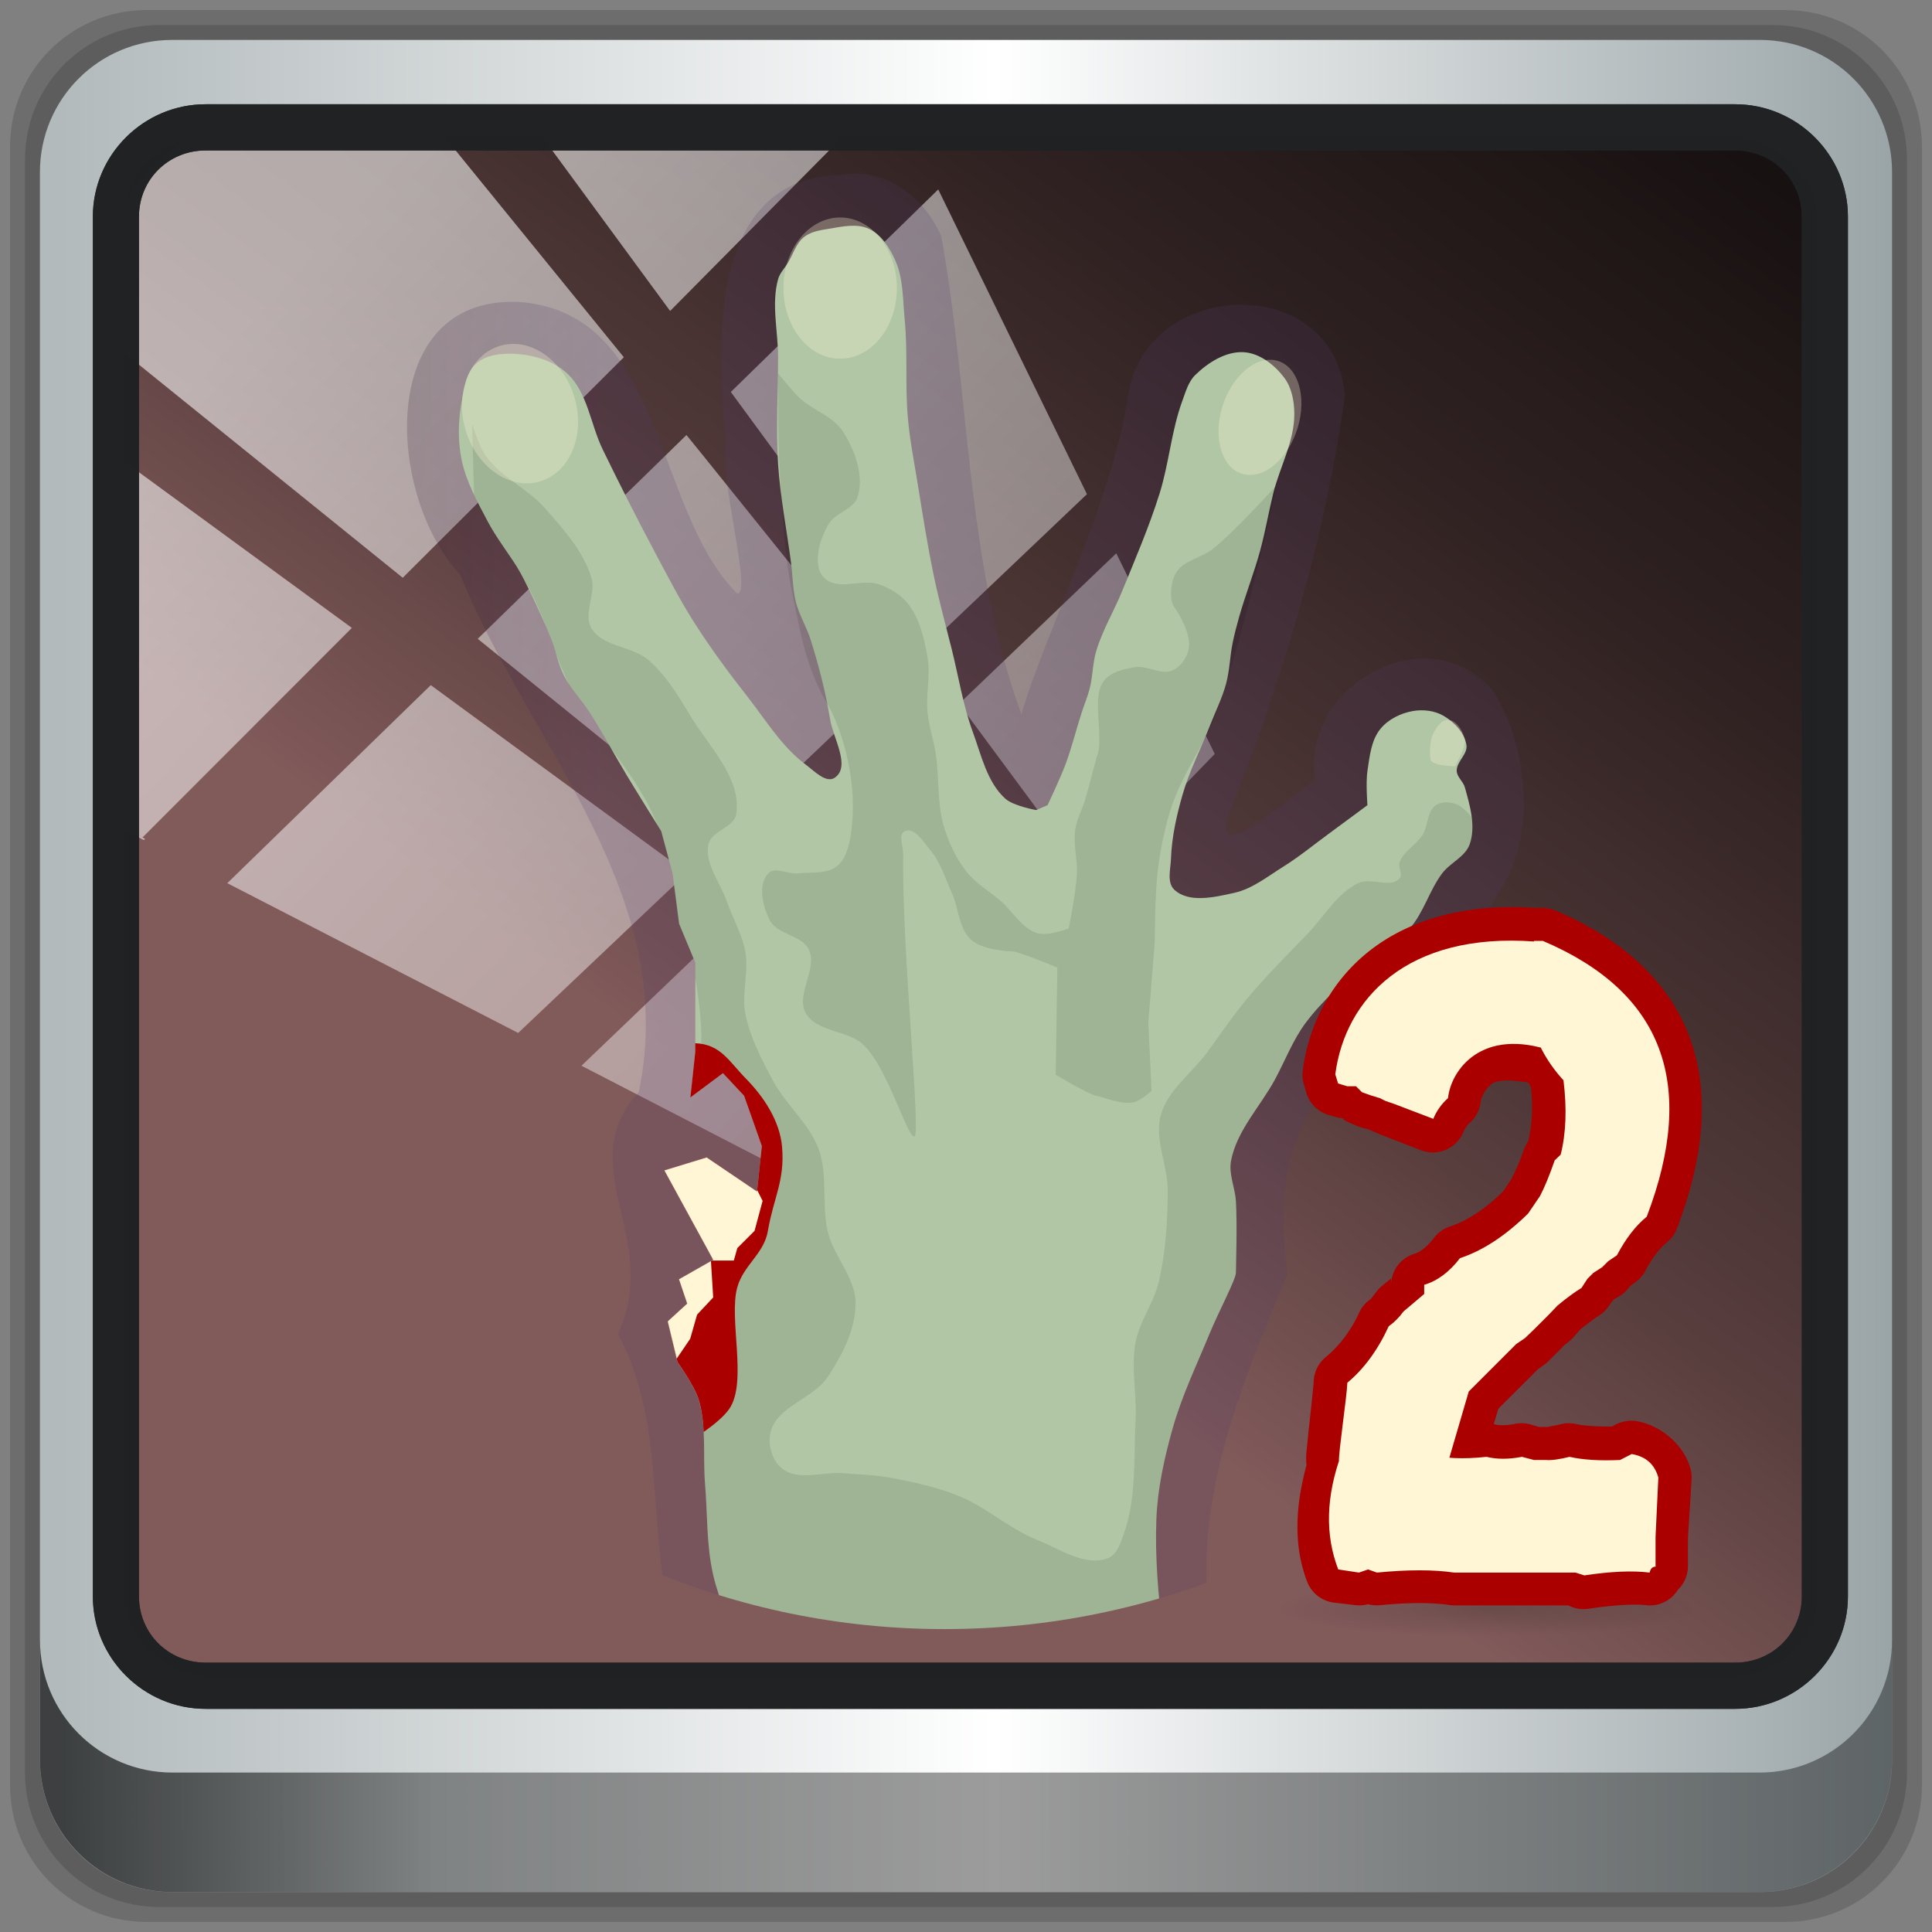<?xml version="1.0" encoding="UTF-8" standalone="no"?>
<!-- Created with Inkscape (http://www.inkscape.org/) -->

<svg
   xmlns:dc="http://purl.org/dc/elements/1.1/"
   xmlns:cc="http://creativecommons.org/ns#"
   xmlns:rdf="http://www.w3.org/1999/02/22-rdf-syntax-ns#"
   xmlns:svg="http://www.w3.org/2000/svg"
   xmlns="http://www.w3.org/2000/svg"
   xmlns:xlink="http://www.w3.org/1999/xlink"
   xmlns:sodipodi="http://sodipodi.sourceforge.net/DTD/sodipodi-0.dtd"
   xmlns:inkscape="http://www.inkscape.org/namespaces/inkscape"
   version="1.1"
   width="48"
   height="48"
   id="svg3489"
   inkscape:version="0.92.2 2405546, 2018-03-11"
   sodipodi:docname="left4dead2.svg">
  <rect width="100%" height="100%" fill="#808080" stroke="none"/>
  <sodipodi:namedview
     pagecolor="#ffffff"
     bordercolor="#666666"
     borderopacity="1"
     objecttolerance="10"
     gridtolerance="10"
     guidetolerance="10"
     inkscape:pageopacity="0"
     inkscape:pageshadow="2"
     inkscape:window-width="1920"
     inkscape:window-height="1023"
     id="namedview154"
     showgrid="true"
     inkscape:zoom="7.9999996"
     inkscape:cx="7.3437318"
     inkscape:cy="6.2582307"
     inkscape:window-x="0"
     inkscape:window-y="28"
     inkscape:window-maximized="1"
     inkscape:current-layer="svg3489" />
  <defs
     id="defs3491">
    <linearGradient
       x1="38.851"
       y1="41.608"
       x2="34.131"
       y2="37.81"
       id="linearGradient6436-9"
       xlink:href="#linearGradient6455-7"
       gradientUnits="userSpaceOnUse" />
    <linearGradient
       id="linearGradient6455-7">
      <stop
         id="stop6457-5"
         style="stop-color:#fbac9b;stop-opacity:1"
         offset="0" />
      <stop
         id="stop6459-8"
         style="stop-color:#fcfafc;stop-opacity:1"
         offset="1" />
    </linearGradient>
    <linearGradient
       x1="38.851"
       y1="41.608"
       x2="34.131"
       y2="37.81"
       id="linearGradient6419-5"
       xlink:href="#linearGradient6413-0"
       gradientUnits="userSpaceOnUse" />
    <linearGradient
       id="linearGradient6413-0">
      <stop
         id="stop6415-1"
         style="stop-color:#feffff;stop-opacity:1"
         offset="0" />
      <stop
         id="stop6417-4"
         style="stop-color:#fe70ca;stop-opacity:1"
         offset="1" />
    </linearGradient>
    <radialGradient
       cx="36.491"
       cy="39.709"
       r="3.159"
       fx="36.491"
       fy="39.709"
       id="radialGradient6360-8"
       xlink:href="#linearGradient6303-33-0"
       gradientUnits="userSpaceOnUse" />
    <linearGradient
       id="linearGradient6303-33-0">
      <stop
         id="stop6305-1-0"
         style="stop-color:#ffffff;stop-opacity:1"
         offset="0" />
      <stop
         id="stop6307-5-0"
         style="stop-color:#ffffff;stop-opacity:0"
         offset="1" />
    </linearGradient>
    <radialGradient
       cx="36.491"
       cy="39.709"
       r="3.159"
       fx="36.491"
       fy="39.709"
       id="radialGradient6326-0"
       xlink:href="#linearGradient6303-3-2"
       gradientUnits="userSpaceOnUse" />
    <linearGradient
       id="linearGradient6303-3-2">
      <stop
         id="stop6305-3-0"
         style="stop-color:#ffffff;stop-opacity:1"
         offset="0" />
      <stop
         id="stop6307-1-0"
         style="stop-color:#ffffff;stop-opacity:0"
         offset="1" />
    </linearGradient>
    <radialGradient
       cx="36.491"
       cy="39.709"
       r="3.159"
       fx="36.491"
       fy="39.709"
       id="radialGradient6309-9"
       xlink:href="#linearGradient6303-4"
       gradientUnits="userSpaceOnUse" />
    <linearGradient
       id="linearGradient6303-4">
      <stop
         id="stop6305-33"
         style="stop-color:#ffffff;stop-opacity:1"
         offset="0" />
      <stop
         id="stop6307-9"
         style="stop-color:#ffffff;stop-opacity:0"
         offset="1" />
    </linearGradient>
    <radialGradient
       cx="32.373"
       cy="31.405"
       r="3.857"
       fx="32.373"
       fy="31.405"
       id="radialGradient6276-9"
       xlink:href="#linearGradient6088-6-1"
       gradientUnits="userSpaceOnUse"
       gradientTransform="matrix(2.066,0,0,2.066,-34.525,-33.493)" />
    <linearGradient
       id="linearGradient6088-6-1">
      <stop
         id="stop6090-2-0"
         style="stop-color:#ff54d2;stop-opacity:0"
         offset="0" />
      <stop
         id="stop6257-4-6"
         style="stop-color:#ff54d2;stop-opacity:0"
         offset="0.324" />
      <stop
         id="stop6255-3-6"
         style="stop-color:#ff54d2;stop-opacity:0.252"
         offset="0.561" />
      <stop
         id="stop6092-9-6"
         style="stop-color:#ff54d2;stop-opacity:0.478"
         offset="1" />
    </linearGradient>
    <radialGradient
       cx="32.373"
       cy="31.405"
       r="3.857"
       fx="32.373"
       fy="31.405"
       id="radialGradient6215-4-2"
       xlink:href="#linearGradient6191-8-3"
       gradientUnits="userSpaceOnUse"
       gradientTransform="matrix(2.068,0.554,-0.535,1.996,-17.766,-49.217)" />
    <linearGradient
       id="linearGradient6191-8-3">
      <stop
         id="stop6193-75-7"
         style="stop-color:#ffffff;stop-opacity:0"
         offset="0" />
      <stop
         id="stop6197-3-4"
         style="stop-color:#ffffff;stop-opacity:0"
         offset="0.405" />
      <stop
         id="stop6195-7-2"
         style="stop-color:#ffffff;stop-opacity:0.478"
         offset="1" />
    </linearGradient>
    <radialGradient
       cx="32.373"
       cy="31.405"
       r="3.857"
       fx="32.373"
       fy="31.405"
       id="radialGradient6215-6"
       xlink:href="#linearGradient6191-7-9"
       gradientUnits="userSpaceOnUse"
       gradientTransform="matrix(2.068,0.554,-0.535,1.996,-17.766,-49.217)" />
    <linearGradient
       id="linearGradient6191-7-9">
      <stop
         id="stop6193-7-3"
         style="stop-color:#ffffff;stop-opacity:0"
         offset="0" />
      <stop
         id="stop6197-2-2"
         style="stop-color:#ffffff;stop-opacity:0"
         offset="0.405" />
      <stop
         id="stop6195-2-1"
         style="stop-color:#ffffff;stop-opacity:0.478"
         offset="1" />
    </linearGradient>
    <radialGradient
       cx="32.373"
       cy="31.405"
       r="3.857"
       fx="32.373"
       fy="31.405"
       id="radialGradient6172-68"
       xlink:href="#linearGradient6191-9"
       gradientUnits="userSpaceOnUse"
       gradientTransform="matrix(2.068,0.554,-0.535,1.996,-17.766,-49.217)" />
    <linearGradient
       id="linearGradient6191-9">
      <stop
         id="stop6193-8"
         style="stop-color:#ffffff;stop-opacity:0"
         offset="0" />
      <stop
         id="stop6197-8"
         style="stop-color:#ffffff;stop-opacity:0"
         offset="0.405" />
      <stop
         id="stop6195-9"
         style="stop-color:#ffffff;stop-opacity:0.478"
         offset="1" />
    </linearGradient>
    <linearGradient
       x1="68.313"
       y1="52.925"
       x2="68.313"
       y2="65.922"
       id="linearGradient6137-8"
       xlink:href="#linearGradient3990-3-1"
       gradientUnits="userSpaceOnUse"
       gradientTransform="matrix(0.166,0,0,0.124,20.905,22.577)" />
    <linearGradient
       id="linearGradient3990-3-1">
      <stop
         id="stop3992-0-0"
         style="stop-color:#ffffff;stop-opacity:1"
         offset="0" />
      <stop
         id="stop3994-2-1"
         style="stop-color:#ffffff;stop-opacity:0"
         offset="1" />
    </linearGradient>
    <linearGradient
       x1="92.696"
       y1="16.555"
       x2="92.696"
       y2="48.984"
       id="linearGradient6153-0"
       xlink:href="#linearGradient4316-4-6-6"
       gradientUnits="userSpaceOnUse" />
    <linearGradient
       id="linearGradient4316-4-6-6">
      <stop
         id="stop4318-4-4-6"
         style="stop-color:#ffffff;stop-opacity:1"
         offset="0" />
      <stop
         id="stop4320-2-2-6"
         style="stop-color:#ffffff;stop-opacity:0.235"
         offset="0.338" />
      <stop
         id="stop4322-4-5-5"
         style="stop-color:#ffffff;stop-opacity:0.157"
         offset="0.62" />
      <stop
         id="stop4324-4-1-5"
         style="stop-color:#ffffff;stop-opacity:0.392"
         offset="1" />
    </linearGradient>
    <radialGradient
       cx="32.373"
       cy="31.405"
       r="3.857"
       fx="32.373"
       fy="31.405"
       id="radialGradient6151-7"
       xlink:href="#linearGradient6088-74"
       gradientUnits="userSpaceOnUse"
       gradientTransform="matrix(2.066,0,0,2.066,-34.525,-33.493)" />
    <linearGradient
       id="linearGradient6088-74">
      <stop
         id="stop6090-5"
         style="stop-color:#ff54d2;stop-opacity:0"
         offset="0" />
      <stop
         id="stop6257-5"
         style="stop-color:#f62b68;stop-opacity:1"
         offset="0.324" />
      <stop
         id="stop6255-6"
         style="stop-color:#ff0105;stop-opacity:1"
         offset="0.561" />
      <stop
         id="stop6092-0"
         style="stop-color:#ff54d2;stop-opacity:0.478"
         offset="1" />
    </linearGradient>
    <linearGradient
       x1="92.696"
       y1="16.555"
       x2="92.696"
       y2="48.984"
       id="linearGradient5980-2"
       xlink:href="#linearGradient4316-4-0"
       gradientUnits="userSpaceOnUse" />
    <linearGradient
       id="linearGradient4316-4-0">
      <stop
         id="stop4318-4-5"
         style="stop-color:#ffffff;stop-opacity:1"
         offset="0" />
      <stop
         id="stop4320-2-9"
         style="stop-color:#ffffff;stop-opacity:0.235"
         offset="0.338" />
      <stop
         id="stop4322-4-1"
         style="stop-color:#ffffff;stop-opacity:0.157"
         offset="0.62" />
      <stop
         id="stop4324-4-8"
         style="stop-color:#ffffff;stop-opacity:0.392"
         offset="1" />
    </linearGradient>
    <radialGradient
       cx="95.838"
       cy="95.388"
       r="9.498"
       fx="95.838"
       fy="95.388"
       id="radialGradient6140-3"
       xlink:href="#linearGradient4278-3"
       gradientUnits="userSpaceOnUse"
       gradientTransform="matrix(0.575,-8.5809842e-8,8.0624837e-8,0.541,-23.241,-19.788)" />
    <linearGradient
       id="linearGradient4278-3">
      <stop
         id="stop4280-6"
         style="stop-color:#000000;stop-opacity:0"
         offset="0" />
      <stop
         id="stop4286-1"
         style="stop-color:#000000;stop-opacity:0"
         offset="0.5" />
      <stop
         id="stop4282-24"
         style="stop-color:#000000;stop-opacity:1"
         offset="1" />
    </linearGradient>
    <radialGradient
       cx="23.896"
       cy="3.99"
       r="20.397"
       id="radialGradient6143-9"
       xlink:href="#linearGradient2867-449-88-871-390-598-476-591-434-148-57-177-691-4"
       gradientUnits="userSpaceOnUse"
       gradientTransform="matrix(0,0.528,-0.697,0,34.779,14.552)" />
    <linearGradient
       id="linearGradient2867-449-88-871-390-598-476-591-434-148-57-177-691-4">
      <stop
         id="stop7191-4"
         style="stop-color:#612f91;stop-opacity:1"
         offset="0" />
      <stop
         id="stop7197-2"
         style="stop-color:#1a4aa2;stop-opacity:1"
         offset="1" />
    </linearGradient>
    <linearGradient
       x1="7.078"
       y1="3.082"
       x2="7.078"
       y2="45.369"
       id="linearGradient6145-6"
       xlink:href="#linearGradient3087-408-5"
       gradientUnits="userSpaceOnUse"
       gradientTransform="matrix(0.221,0,0,0.221,26.693,26.693)" />
    <linearGradient
       x1="7.078"
       y1="3.082"
       x2="7.078"
       y2="45.369"
       id="linearGradient3087-408-5"
       gradientUnits="userSpaceOnUse"
       gradientTransform="matrix(0.221,0,0,0.221,6.693,6.693)">
      <stop
         id="stop7201-5"
         style="stop-color:#170418;stop-opacity:1"
         offset="0" />
      <stop
         id="stop7203-2"
         style="stop-color:#50386b;stop-opacity:1"
         offset="1" />
    </linearGradient>
    <radialGradient
       cx="32"
       cy="21.239"
       r="10.498"
       fx="32"
       fy="21.239"
       id="radialGradient6048-1"
       xlink:href="#linearGradient6042-1"
       gradientUnits="userSpaceOnUse"
       gradientTransform="matrix(0,2.012,-4.634,0,130.415,-43.129)" />
    <linearGradient
       id="linearGradient6042-1">
      <stop
         id="stop6044-9"
         style="stop-color:#07132d;stop-opacity:1"
         offset="0" />
      <stop
         id="stop6046-9"
         style="stop-color:#425479;stop-opacity:1"
         offset="1" />
    </linearGradient>
    <radialGradient
       cx="91.35"
       cy="16.448"
       r="15.639"
       fx="91.35"
       fy="16.448"
       id="radialGradient5957-8"
       xlink:href="#linearGradient4507-6"
       gradientUnits="userSpaceOnUse"
       gradientTransform="matrix(0,1.98,-1.98,0,123.923,-164.462)" />
    <linearGradient
       id="linearGradient4507-6">
      <stop
         id="stop4509-3"
         style="stop-color:#2d3955;stop-opacity:1"
         offset="0" />
      <stop
         id="stop5959-4"
         style="stop-color:#2b3853;stop-opacity:1"
         offset="0.725" />
      <stop
         id="stop5961-1"
         style="stop-color:#192640;stop-opacity:1"
         offset="0.75" />
      <stop
         id="stop4511-1"
         style="stop-color:#08142e;stop-opacity:1"
         offset="1" />
    </linearGradient>
    <linearGradient
       x1="92.696"
       y1="16.555"
       x2="92.696"
       y2="48.984"
       id="linearGradient4314-4"
       xlink:href="#linearGradient4316-5"
       gradientUnits="userSpaceOnUse" />
    <linearGradient
       id="linearGradient4316-5">
      <stop
         id="stop4318-1"
         style="stop-color:#ffffff;stop-opacity:1"
         offset="0" />
      <stop
         id="stop4320-9"
         style="stop-color:#ffffff;stop-opacity:0.235"
         offset="0.338" />
      <stop
         id="stop4322-42"
         style="stop-color:#ffffff;stop-opacity:0.157"
         offset="0.62" />
      <stop
         id="stop4324-9"
         style="stop-color:#ffffff;stop-opacity:0.392"
         offset="1" />
    </linearGradient>
    <linearGradient
       x1="91.566"
       y1="16.543"
       x2="91.566"
       y2="48.631"
       id="linearGradient7103"
       xlink:href="#linearGradient4220-7"
       gradientUnits="userSpaceOnUse" />
    <linearGradient
       id="linearGradient4220-7">
      <stop
         id="stop4222-7"
         style="stop-color:#7a8498;stop-opacity:1"
         offset="0" />
      <stop
         id="stop4224-0"
         style="stop-color:#34405c;stop-opacity:1"
         offset="1" />
    </linearGradient>
    <linearGradient
       x1="51.2"
       y1="8.114"
       x2="51.2"
       y2="56.115"
       id="linearGradient4170"
       xlink:href="#linearGradient4164"
       gradientUnits="userSpaceOnUse"
       gradientTransform="matrix(0.958,0,0,0.958,-17.176,1.333)" />
    <linearGradient
       id="linearGradient4164">
      <stop
         id="stop4166"
         style="stop-color:#b6b6b6;stop-opacity:1"
         offset="0" />
      <stop
         id="stop4216"
         style="stop-color:#a4a4a4;stop-opacity:1"
         offset="0.331" />
      <stop
         id="stop4168"
         style="stop-color:#c5c5c5;stop-opacity:1"
         offset="1" />
    </linearGradient>
    <linearGradient
       x1="71.204"
       y1="15.369"
       x2="71.204"
       y2="40.496"
       id="linearGradient5013"
       xlink:href="#linearGradient4806"
       gradientUnits="userSpaceOnUse"
       gradientTransform="matrix(2.327,0,0,2.327,-135.945,-32.843)" />
    <linearGradient
       id="linearGradient4806">
      <stop
         id="stop4808"
         style="stop-color:#ffffff;stop-opacity:1"
         offset="0" />
      <stop
         id="stop4810"
         style="stop-color:#ffffff;stop-opacity:0.235"
         offset="0.424" />
      <stop
         id="stop4812"
         style="stop-color:#ffffff;stop-opacity:0.157"
         offset="0.821" />
      <stop
         id="stop4814"
         style="stop-color:#ffffff;stop-opacity:0.392"
         offset="1" />
    </linearGradient>
    <radialGradient
       cx="23.896"
       cy="3.99"
       r="20.397"
       fx="23.896"
       fy="3.99"
       id="radialGradient6874-1-9"
       xlink:href="#radialGradient3093-0-3-6"
       gradientUnits="userSpaceOnUse"
       gradientTransform="matrix(0,4.157,-5.487,0,53.893,-97.44)" />
    <radialGradient
       cx="23.896"
       cy="3.99"
       r="20.397"
       id="radialGradient3093-0-3-6"
       gradientUnits="userSpaceOnUse"
       gradientTransform="matrix(0,1.232,-1.626,0,18.487,-28.722)">
      <stop
         id="stop3244-9-33-7-0"
         style="stop-color:#815a5a;stop-opacity:1;"
         offset="0" />
      <stop
         id="stop3246-3-5-0-8"
         style="stop-color:#593e3e;stop-opacity:1;"
         offset="0.262" />
      <stop
         id="stop3248-1-7-8-8"
         style="stop-color:#2f2121;stop-opacity:1;"
         offset="0.661" />
      <stop
         id="stop3250-9-3-0-5"
         style="stop-color:#150f0f;stop-opacity:1;"
         offset="1" />
    </radialGradient>
    <linearGradient
       id="linearGradient3820-7-2">
      <stop
         id="stop3822-2-6"
         style="stop-color:#3d3d3d;stop-opacity:1"
         offset="0" />
      <stop
         id="stop3864-8-7"
         style="stop-color:#686868;stop-opacity:0.498"
         offset="0.5" />
      <stop
         id="stop3824-1-2"
         style="stop-color:#686868;stop-opacity:0"
         offset="1" />
    </linearGradient>
    <radialGradient
       cx="99.157"
       cy="186.171"
       r="62.769"
       fx="99.157"
       fy="186.171"
       id="radialGradient3487"
       xlink:href="#linearGradient3820-7-2"
       gradientUnits="userSpaceOnUse"
       gradientTransform="matrix(1,0,0,0.167,0,155.142)" />
    <linearGradient
       inkscape:collect="always"
       xlink:href="#linearGradient6455-7"
       id="linearGradient3132"
       gradientUnits="userSpaceOnUse"
       x1="38.851"
       y1="41.608"
       x2="34.131"
       y2="37.81"
       gradientTransform="matrix(0.38,0,0,0.398,13.914,13.556)" />
    <linearGradient
       inkscape:collect="always"
       xlink:href="#linearGradient6413-0"
       id="linearGradient3135"
       gradientUnits="userSpaceOnUse"
       x1="38.851"
       y1="41.608"
       x2="34.131"
       y2="37.81"
       gradientTransform="matrix(0.544,0,0,0.569,6.972,5.744)" />
    <radialGradient
       inkscape:collect="always"
       xlink:href="#linearGradient6303-33-0"
       id="radialGradient3138"
       gradientUnits="userSpaceOnUse"
       cx="36.491"
       cy="39.709"
       fx="36.491"
       fy="39.709"
       r="3.159"
       gradientTransform="matrix(0.544,0,0,0.569,11.534,8.506)" />
    <radialGradient
       inkscape:collect="always"
       xlink:href="#linearGradient6303-3-2"
       id="radialGradient3141"
       gradientUnits="userSpaceOnUse"
       cx="36.491"
       cy="39.709"
       fx="36.491"
       fy="39.709"
       r="3.159"
       gradientTransform="matrix(1.907,-1.101,0.626,1.085,-69.064,21.715)" />
    <radialGradient
       inkscape:collect="always"
       xlink:href="#linearGradient6303-4"
       id="radialGradient3144"
       gradientUnits="userSpaceOnUse"
       cx="36.491"
       cy="39.709"
       fx="36.491"
       fy="39.709"
       r="3.159"
       gradientTransform="matrix(2.369,-1.368,0.778,1.348,-80.223,35.17)" />
    <radialGradient
       inkscape:collect="always"
       xlink:href="#linearGradient6088-6-1"
       id="radialGradient3147"
       gradientUnits="userSpaceOnUse"
       gradientTransform="matrix(-1.515,-1.515,1.515,-1.515,33.466,126.652)"
       cx="32.373"
       cy="31.405"
       fx="32.373"
       fy="31.405"
       r="3.857" />
    <radialGradient
       inkscape:collect="always"
       xlink:href="#linearGradient6191-8-3"
       id="radialGradient3150"
       gradientUnits="userSpaceOnUse"
       gradientTransform="matrix(1.297,1.801,-1.739,1.252,44.617,-65.652)"
       cx="32.373"
       cy="31.405"
       fx="32.373"
       fy="31.405"
       r="3.857" />
    <radialGradient
       inkscape:collect="always"
       xlink:href="#linearGradient6191-7-9"
       id="radialGradient3153"
       gradientUnits="userSpaceOnUse"
       gradientTransform="matrix(0,2.22,-2.143,-1.2524014e-8,99.304,-39.87)"
       cx="32.373"
       cy="31.405"
       fx="32.373"
       fy="31.405"
       r="3.857" />
    <radialGradient
       inkscape:collect="always"
       xlink:href="#linearGradient6191-9"
       id="radialGradient3156"
       gradientUnits="userSpaceOnUse"
       gradientTransform="matrix(2.144,0.574,-0.555,2.07,-20.001,-51.612)"
       cx="32.373"
       cy="31.405"
       fx="32.373"
       fy="31.405"
       r="3.857" />
    <linearGradient
       inkscape:collect="always"
       xlink:href="#linearGradient3990-3-1"
       id="linearGradient3159"
       gradientUnits="userSpaceOnUse"
       gradientTransform="matrix(0.166,0,0,0.124,20.905,22.577)"
       x1="68.313"
       y1="52.925"
       x2="68.313"
       y2="65.922" />
    <linearGradient
       inkscape:collect="always"
       xlink:href="#linearGradient4316-4-6-6"
       id="linearGradient3162"
       gradientUnits="userSpaceOnUse"
       x1="92.696"
       y1="16.555"
       x2="92.696"
       y2="48.984"
       gradientTransform="matrix(0.468,0,0,0.468,-11.088,16.759)" />
    <radialGradient
       inkscape:collect="always"
       xlink:href="#linearGradient6088-74"
       id="radialGradient3165"
       gradientUnits="userSpaceOnUse"
       gradientTransform="matrix(-2.143,0,0,-2.143,101.38,99.307)"
       cx="32.373"
       cy="31.405"
       fx="32.373"
       fy="31.405"
       r="3.857" />
    <linearGradient
       inkscape:collect="always"
       xlink:href="#linearGradient4316-4-0"
       id="linearGradient3170"
       gradientUnits="userSpaceOnUse"
       x1="92.696"
       y1="16.555"
       x2="92.696"
       y2="48.984"
       gradientTransform="matrix(0.842,0,0,-0.842,-45.559,59.433)" />
    <radialGradient
       inkscape:collect="always"
       xlink:href="#linearGradient4278-3"
       id="radialGradient3173"
       gradientUnits="userSpaceOnUse"
       gradientTransform="matrix(0.575,-8.5809842e-8,8.0624837e-8,0.541,-23.241,-19.788)"
       cx="95.838"
       cy="95.388"
       fx="95.838"
       fy="95.388"
       r="9.498" />
    <radialGradient
       inkscape:collect="always"
       xlink:href="#linearGradient2867-449-88-871-390-598-476-591-434-148-57-177-691-4"
       id="radialGradient3176"
       gradientUnits="userSpaceOnUse"
       gradientTransform="matrix(0,0.528,-0.697,0,34.779,14.552)"
       cx="23.896"
       cy="3.99"
       r="20.397" />
    <linearGradient
       inkscape:collect="always"
       xlink:href="#linearGradient3087-408-5"
       id="linearGradient3178"
       gradientUnits="userSpaceOnUse"
       gradientTransform="matrix(0.221,0,0,0.221,26.693,26.693)"
       x1="7.078"
       y1="3.082"
       x2="7.078"
       y2="45.369" />
    <radialGradient
       inkscape:collect="always"
       xlink:href="#linearGradient6042-1"
       id="radialGradient3183"
       gradientUnits="userSpaceOnUse"
       gradientTransform="matrix(0,2.012,-4.634,0,130.415,-43.129)"
       cx="32"
       cy="21.239"
       fx="32"
       fy="21.239"
       r="10.498" />
    <radialGradient
       inkscape:collect="always"
       xlink:href="#linearGradient4507-6"
       id="radialGradient3186"
       gradientUnits="userSpaceOnUse"
       gradientTransform="matrix(0,1.836,-1.836,0,62.2,-149.859)"
       cx="91.35"
       cy="16.448"
       fx="91.35"
       fy="16.448"
       r="15.639" />
    <linearGradient
       inkscape:collect="always"
       xlink:href="#linearGradient4316-5"
       id="linearGradient3189"
       gradientUnits="userSpaceOnUse"
       x1="92.696"
       y1="16.555"
       x2="92.696"
       y2="48.984"
       gradientTransform="matrix(1.092,0,0,1.092,-68.539,-3.561)" />
    <linearGradient
       inkscape:collect="always"
       xlink:href="#linearGradient4220-7"
       id="linearGradient3193"
       gradientUnits="userSpaceOnUse"
       x1="91.566"
       y1="16.543"
       x2="91.566"
       y2="48.631"
       gradientTransform="matrix(1.154,0,0,1.154,-74.284,-5.594)" />
    <linearGradient
       inkscape:collect="always"
       xlink:href="#linearGradient4164"
       id="linearGradient3197"
       gradientUnits="userSpaceOnUse"
       gradientTransform="matrix(0.958,0,0,0.958,-17.176,1.333)"
       x1="51.2"
       y1="8.114"
       x2="51.2"
       y2="56.115" />
    <clipPath
       clipPathUnits="userSpaceOnUse"
       id="clipPath3970">
      <path
         d="m 32,2.5 c -16.277,0 -29.5,13.223 -29.5,29.5 0,16.277 13.223,29.5 29.5,29.5 16.277,0 29.5,-13.223 29.5,-29.5 C 61.5,15.723 48.277,2.5 32,2.5 z"
         id="path3972"
         style="color:#000000;fill:url(#radialGradient3974);fill-opacity:1;fill-rule:nonzero;stroke:none;stroke-width:1;marker:none;visibility:visible;display:inline;overflow:visible;enable-background:accumulate"
         inkscape:connector-curvature="0" />
    </clipPath>
    <radialGradient
       inkscape:collect="always"
       xlink:href="#radialGradient3093-0-3-6"
       id="radialGradient3974"
       gradientUnits="userSpaceOnUse"
       gradientTransform="matrix(0,4.157,-5.487,0,53.893,-97.44)"
       cx="23.896"
       cy="3.99"
       fx="23.896"
       fy="3.99"
       r="20.397" />
    <linearGradient
       id="linearGradient4023">
      <stop
         style="stop-color:#000000;stop-opacity:0.141;"
         offset="0"
         id="stop4025" />
      <stop
         style="stop-color:#000000;stop-opacity:0;"
         offset="1"
         id="stop4027" />
    </linearGradient>
    <radialGradient
       gradientUnits="userSpaceOnUse"
       xlink:href="#linearGradient6303-33-0"
       id="radialGradient6360-8-2"
       fy="39.709"
       fx="36.491"
       r="3.159"
       cy="39.709"
       cx="36.491" />
    <radialGradient
       gradientUnits="userSpaceOnUse"
       xlink:href="#linearGradient6303-33-0"
       id="radialGradient6326-0-2"
       fy="39.709"
       fx="36.491"
       r="3.159"
       cy="39.709"
       cx="36.491" />
    <radialGradient
       gradientUnits="userSpaceOnUse"
       xlink:href="#linearGradient6303-33-0"
       id="radialGradient6309-9-9"
       fy="39.709"
       fx="36.491"
       r="3.159"
       cy="39.709"
       cx="36.491" />
    <radialGradient
       gradientTransform="matrix(2.066,0,0,2.066,-34.525,-33.493)"
       gradientUnits="userSpaceOnUse"
       xlink:href="#linearGradient6088-6-1"
       id="radialGradient6276-9-0"
       fy="31.405"
       fx="32.373"
       r="3.857"
       cy="31.405"
       cx="32.373" />
    <radialGradient
       gradientTransform="matrix(2.068,0.554,-0.535,1.996,-17.766,-49.217)"
       gradientUnits="userSpaceOnUse"
       xlink:href="#linearGradient6191-8-3"
       id="radialGradient6215-4-2-8"
       fy="31.405"
       fx="32.373"
       r="3.857"
       cy="31.405"
       cx="32.373" />
    <radialGradient
       gradientTransform="matrix(2.068,0.554,-0.535,1.996,-17.766,-49.217)"
       gradientUnits="userSpaceOnUse"
       xlink:href="#linearGradient6191-8-3"
       id="radialGradient6215-6-0"
       fy="31.405"
       fx="32.373"
       r="3.857"
       cy="31.405"
       cx="32.373" />
    <radialGradient
       gradientTransform="matrix(2.068,0.554,-0.535,1.996,-17.766,-49.217)"
       gradientUnits="userSpaceOnUse"
       xlink:href="#linearGradient6191-8-3"
       id="radialGradient6172-68-5"
       fy="31.405"
       fx="32.373"
       r="3.857"
       cy="31.405"
       cx="32.373" />
    <radialGradient
       gradientTransform="matrix(2.066,0,0,2.066,-34.525,-33.493)"
       gradientUnits="userSpaceOnUse"
       xlink:href="#linearGradient6088-74"
       id="radialGradient6151-7-2"
       fy="31.405"
       fx="32.373"
       r="3.857"
       cy="31.405"
       cx="32.373" />
    <radialGradient
       gradientTransform="matrix(0.575,-8.5809842e-8,8.0624837e-8,0.541,-23.241,-19.788)"
       gradientUnits="userSpaceOnUse"
       xlink:href="#linearGradient4278-3"
       id="radialGradient6140-3-5"
       fy="95.388"
       fx="95.838"
       r="9.498"
       cy="95.388"
       cx="95.838" />
    <radialGradient
       gradientTransform="matrix(0,0.528,-0.697,0,34.779,14.552)"
       gradientUnits="userSpaceOnUse"
       xlink:href="#linearGradient2867-449-88-871-390-598-476-591-434-148-57-177-691-4"
       id="radialGradient6143-9-1"
       r="20.397"
       cy="3.99"
       cx="23.896" />
    <radialGradient
       gradientTransform="matrix(0,2.012,-4.634,0,130.415,-43.129)"
       gradientUnits="userSpaceOnUse"
       xlink:href="#linearGradient6042-1"
       id="radialGradient6048-1-0"
       fy="21.239"
       fx="32"
       r="10.498"
       cy="21.239"
       cx="32" />
    <radialGradient
       gradientTransform="matrix(0,1.98,-1.98,0,123.923,-164.462)"
       gradientUnits="userSpaceOnUse"
       xlink:href="#linearGradient4507-6"
       id="radialGradient5957-8-5"
       fy="16.448"
       fx="91.35"
       r="15.639"
       cy="16.448"
       cx="91.35" />
    <radialGradient
       gradientTransform="matrix(0,4.157,-5.487,0,53.893,-97.44)"
       gradientUnits="userSpaceOnUse"
       xlink:href="#radialGradient3093-0-3-6-0"
       id="radialGradient6874-1-9-3"
       fy="3.99"
       fx="23.896"
       r="20.397"
       cy="3.99"
       cx="23.896" />
    <radialGradient
       gradientTransform="matrix(0,1.232,-1.626,0,18.487,-28.722)"
       gradientUnits="userSpaceOnUse"
       id="radialGradient3093-0-3-6-0"
       r="20.397"
       cy="3.99"
       cx="23.896">
      <stop
         offset="0"
         style="stop-color:#815a5a;stop-opacity:1;"
         id="stop3244-9-33-7-0-7" />
      <stop
         offset="0.262"
         style="stop-color:#593e3e;stop-opacity:1;"
         id="stop3246-3-5-0-8-8" />
      <stop
         offset="0.661"
         style="stop-color:#2f2121;stop-opacity:1;"
         id="stop3248-1-7-8-8-6" />
      <stop
         offset="1"
         style="stop-color:#150f0f;stop-opacity:1;"
         id="stop3250-9-3-0-5-8" />
    </radialGradient>
    <radialGradient
       gradientTransform="matrix(1,0,0,0.167,0,155.142)"
       gradientUnits="userSpaceOnUse"
       xlink:href="#linearGradient3820-7-2"
       id="radialGradient3487-1"
       fy="186.171"
       fx="99.157"
       r="62.769"
       cy="186.171"
       cx="99.157" />
    <radialGradient
       gradientTransform="matrix(0.544,0,0,0.569,11.534,8.506)"
       r="3.159"
       fy="39.709"
       fx="36.491"
       cy="39.709"
       cx="36.491"
       gradientUnits="userSpaceOnUse"
       id="radialGradient3138-4"
       xlink:href="#linearGradient6303-33-0"
       inkscape:collect="always" />
    <radialGradient
       gradientTransform="matrix(1.907,-1.101,0.626,1.085,-69.064,21.715)"
       r="3.159"
       fy="39.709"
       fx="36.491"
       cy="39.709"
       cx="36.491"
       gradientUnits="userSpaceOnUse"
       id="radialGradient3141-9"
       xlink:href="#linearGradient6303-33-0"
       inkscape:collect="always" />
    <radialGradient
       gradientTransform="matrix(2.369,-1.368,0.778,1.348,-80.223,35.17)"
       r="3.159"
       fy="39.709"
       fx="36.491"
       cy="39.709"
       cx="36.491"
       gradientUnits="userSpaceOnUse"
       id="radialGradient3144-2"
       xlink:href="#linearGradient6303-33-0"
       inkscape:collect="always" />
    <radialGradient
       r="3.857"
       fy="31.405"
       fx="32.373"
       cy="31.405"
       cx="32.373"
       gradientTransform="matrix(-1.515,-1.515,1.515,-1.515,33.466,126.652)"
       gradientUnits="userSpaceOnUse"
       id="radialGradient3147-0"
       xlink:href="#linearGradient6088-6-1"
       inkscape:collect="always" />
    <radialGradient
       r="3.857"
       fy="31.405"
       fx="32.373"
       cy="31.405"
       cx="32.373"
       gradientTransform="matrix(1.297,1.801,-1.739,1.252,44.617,-65.652)"
       gradientUnits="userSpaceOnUse"
       id="radialGradient3150-6"
       xlink:href="#linearGradient6191-8-3"
       inkscape:collect="always" />
    <radialGradient
       r="3.857"
       fy="31.405"
       fx="32.373"
       cy="31.405"
       cx="32.373"
       gradientTransform="matrix(0,2.22,-2.143,-1.2524014e-8,99.304,-39.87)"
       gradientUnits="userSpaceOnUse"
       id="radialGradient3153-8"
       xlink:href="#linearGradient6191-8-3"
       inkscape:collect="always" />
    <radialGradient
       r="3.857"
       fy="31.405"
       fx="32.373"
       cy="31.405"
       cx="32.373"
       gradientTransform="matrix(2.144,0.574,-0.555,2.07,-20.001,-51.612)"
       gradientUnits="userSpaceOnUse"
       id="radialGradient3156-9"
       xlink:href="#linearGradient6191-8-3"
       inkscape:collect="always" />
    <radialGradient
       r="3.857"
       fy="31.405"
       fx="32.373"
       cy="31.405"
       cx="32.373"
       gradientTransform="matrix(-2.143,0,0,-2.143,101.38,99.307)"
       gradientUnits="userSpaceOnUse"
       id="radialGradient3165-2"
       xlink:href="#linearGradient6088-74"
       inkscape:collect="always" />
    <radialGradient
       r="9.498"
       fy="95.388"
       fx="95.838"
       cy="95.388"
       cx="95.838"
       gradientTransform="matrix(0.575,-8.5809842e-8,8.0624837e-8,0.541,-23.241,-19.788)"
       gradientUnits="userSpaceOnUse"
       id="radialGradient3173-6"
       xlink:href="#linearGradient4278-3"
       inkscape:collect="always" />
    <radialGradient
       r="20.397"
       cy="3.99"
       cx="23.896"
       gradientTransform="matrix(0,0.528,-0.697,0,34.779,14.552)"
       gradientUnits="userSpaceOnUse"
       id="radialGradient3176-6"
       xlink:href="#linearGradient2867-449-88-871-390-598-476-591-434-148-57-177-691-4"
       inkscape:collect="always" />
    <radialGradient
       r="10.498"
       fy="21.239"
       fx="32"
       cy="21.239"
       cx="32"
       gradientTransform="matrix(0,2.012,-4.634,0,130.415,-43.129)"
       gradientUnits="userSpaceOnUse"
       id="radialGradient3183-4"
       xlink:href="#linearGradient6042-1"
       inkscape:collect="always" />
    <radialGradient
       r="15.639"
       fy="16.448"
       fx="91.35"
       cy="16.448"
       cx="91.35"
       gradientTransform="matrix(0,1.836,-1.836,0,62.2,-149.859)"
       gradientUnits="userSpaceOnUse"
       id="radialGradient3186-9"
       xlink:href="#linearGradient4507-6"
       inkscape:collect="always" />
    <clipPath
       id="clipPath3970-5"
       clipPathUnits="userSpaceOnUse">
      <path
         inkscape:connector-curvature="0"
         style="color:#000000;fill:url(#radialGradient3974-4);fill-opacity:1;fill-rule:nonzero;stroke:none;stroke-width:1;marker:none;visibility:visible;display:inline;overflow:visible;enable-background:accumulate"
         id="path3972-0"
         d="m 32,2.5 c -16.277,0 -29.5,13.223 -29.5,29.5 0,16.277 13.223,29.5 29.5,29.5 16.277,0 29.5,-13.223 29.5,-29.5 C 61.5,15.723 48.277,2.5 32,2.5 z" />
    </clipPath>
    <radialGradient
       r="20.397"
       fy="3.99"
       fx="23.896"
       cy="3.99"
       cx="23.896"
       gradientTransform="matrix(0,4.157,-5.487,0,53.893,-97.44)"
       gradientUnits="userSpaceOnUse"
       id="radialGradient3974-4"
       xlink:href="#radialGradient3093-0-3-6-0"
       inkscape:collect="always" />
    <linearGradient
       inkscape:collect="always"
       xlink:href="#linearGradient6139-0"
       id="linearGradient4071"
       gradientUnits="userSpaceOnUse"
       gradientTransform="matrix(1.106,0,0,1.107,-5.138,-4.036)"
       x1="6"
       y1="47"
       x2="90"
       y2="47" />
    <linearGradient
       id="linearGradient6139-0">
      <stop
         id="stop6141-2"
         offset="0"
         style="stop-color:#b2babc;stop-opacity:1" />
      <stop
         style="stop-color:#ffffff;stop-opacity:1;"
         offset="0.25"
         id="stop6151-0" />
      <stop
         style="stop-color:#96a1a4;stop-opacity:1"
         offset="0.5"
         id="stop6147-1" />
      <stop
         id="stop6149-4"
         offset="0.75"
         style="stop-color:#fbf9f9;stop-opacity:1;" />
      <stop
         id="stop6143-4"
         offset="1"
         style="stop-color:#b2b9bc;stop-opacity:1" />
    </linearGradient>
    <linearGradient
       gradientTransform="matrix(0.999,0,0,1,-2.9511323e-6,2.5280589e-5)"
       inkscape:collect="always"
       xlink:href="#linearGradient3832-0-6-1-1"
       id="linearGradient4129"
       x1="1.5"
       y1="88.172"
       x2="94.5"
       y2="88.172"
       gradientUnits="userSpaceOnUse" />
    <linearGradient
       id="linearGradient3832-0-6-1-1">
      <stop
         style="stop-color:#000000;stop-opacity:1;"
         offset="0"
         id="stop3834-6-3-7-1" />
      <stop
         id="stop3872-2-4"
         offset="0.1"
         style="stop-color:#000000;stop-opacity:0.588;" />
      <stop
         style="stop-color:#000000;stop-opacity:0.588;"
         offset="0.9"
         id="stop3844-6-2-7-6" />
      <stop
         style="stop-color:#000000;stop-opacity:1;"
         offset="1"
         id="stop3836-5-0-2-9" />
    </linearGradient>
    <radialGradient
       inkscape:collect="always"
       xlink:href="#linearGradient6303-33-0"
       id="radialGradient7462"
       gradientUnits="userSpaceOnUse"
       gradientTransform="matrix(0.974,0,0,0.049,33.863,80.167)"
       cx="13.948"
       cy="44.893"
       fx="13.948"
       fy="44.893"
       r="43.199" />
    <radialGradient
       inkscape:collect="always"
       xlink:href="#linearGradient6303-33-0"
       id="radialGradient7464"
       gradientUnits="userSpaceOnUse"
       gradientTransform="matrix(0.888,0,0,0.049,31.545,-90.074)"
       cx="13.948"
       cy="44.893"
       fx="13.948"
       fy="44.893"
       r="43.199" />
    <linearGradient
       gradientTransform="matrix(2.019,0,0,2.021,3.621,37.019)"
       inkscape:collect="always"
       xlink:href="#linearGradient6303-33-0"
       id="linearGradient4767"
       gradientUnits="userSpaceOnUse"
       x1="2.771"
       y1="-28.642"
       x2="50.528"
       y2="14.514" />
    <clipPath
       id="clipPath4156-4-1"
       clipPathUnits="userSpaceOnUse">
      <path
         inkscape:connector-curvature="0"
         id="path4158-0-8"
         d="m 27.046,-55.695 -14.214,13.321 h 0.061 l 15.653,21.771 10.231,-10.546 C 38.562,-32.302 27.468,-54.819 27.046,-55.695 Z M 9.647,-39.383 -5.241,-25.321 15.988,-7.806 26.372,-18.383 Z m 31.491,12.951 -9.741,9.714 8.945,12.458 7.781,-7.555 z m -49.84,4.379 -13.754,12.982 26.283,13.846 0.061,-0.062 -0.123,-0.062 L 13.599,-5.401 -8.702,-22.053 Z m 38.015,7.401 -9.803,9.775 11.579,9.559 7.628,-7.401 -8.669,-11.009 z m 20.187,5.674 -7.383,7.216 6.188,8.542 5.82,-6.137 z m -32.195,6.322 -9.557,9.498 13.662,7.185 7.934,-7.678 z m 23.312,2.374 -7.107,6.938 8.363,6.907 5.361,-5.674 -0.061,-0.092 -0.092,0.123 -6.464,-8.203 z m -8.73,8.542 -7.505,7.339 10.354,5.458 c 1.397,-1.321 5.675,-6.123 5.851,-6.322 z"
         style="opacity:0.6;fill:#ffffff;fill-opacity:1;stroke:none" />
    </clipPath>
    <clipPath
       id="clipPath3970-3"
       clipPathUnits="userSpaceOnUse">
      <path
         inkscape:connector-curvature="0"
         style="color:#000000;display:inline;overflow:visible;visibility:visible;fill:url(#radialGradient3974-4);fill-opacity:1;fill-rule:nonzero;stroke:none;stroke-width:1;marker:none;enable-background:accumulate"
         id="path3972-6"
         d="m 32,2.5 c -16.277,0 -29.5,13.223 -29.5,29.5 0,16.277 13.223,29.5 29.5,29.5 16.277,0 29.5,-13.223 29.5,-29.5 C 61.5,15.723 48.277,2.5 32,2.5 Z" />
    </clipPath>
    <linearGradient
       gradientUnits="userSpaceOnUse"
       y2="37.132"
       x2="54.383"
       y1="37.132"
       x1="11.231"
       id="linearGradient1114"
       xlink:href="#linearGradient3087-408-5"
       inkscape:collect="always" />
    <linearGradient
       gradientUnits="userSpaceOnUse"
       y2="6.348"
       x2="4.214"
       y1="24.025"
       x1="22.526"
       id="linearGradient1122"
       xlink:href="#radialGradient3093-0-3-6-0"
       inkscape:collect="always" />
    <radialGradient
       inkscape:collect="always"
       xlink:href="#linearGradient4023"
       id="radialGradient4029"
       cx="54.5"
       cy="61"
       fx="54.5"
       fy="61"
       r="7.628"
       gradientTransform="matrix(1,0,0,0.136,0,52.686)"
       gradientUnits="userSpaceOnUse" />
  </defs>
  <g
     id="g3168" />
  <g
     id="g1251">
    <path
       inkscape:connector-curvature="0"
       id="path3288"
       d="M 44.357,0.25 H 3.643 c -1.88,0 -3.393,1.513 -3.393,3.393 V 44.357 c 0,1.88 1.513,3.393 3.393,3.393 H 44.357 C 46.237,47.75 47.75,46.237 47.75,44.357 V 3.643 c 0,-1.88 -1.513,-3.393 -3.393,-3.393 z"
       style="display:inline;opacity:0.15;fill:#000000;fill-opacity:1;fill-rule:nonzero;stroke:none;stroke-width:0.999" />
    <path
       style="display:inline;opacity:0.15;fill:#000000;fill-opacity:1;fill-rule:nonzero;stroke:none;stroke-width:0.999"
       d="M 44.039,0.621 H 3.961 c -1.85,0 -3.34,1.49 -3.34,3.34 V 44.039 c 0,1.85 1.49,3.34 3.34,3.34 H 44.039 c 1.85,0 3.34,-1.49 3.34,-3.34 V 3.961 c 0,-1.85 -1.49,-3.34 -3.34,-3.34 z"
       id="path4085"
       inkscape:connector-curvature="0" />
    <path
       inkscape:connector-curvature="0"
       id="rect4251-1"
       d="M 43.721,0.992 H 4.279 c -1.821,0 -3.287,1.466 -3.287,3.287 V 43.721 c 0,1.821 1.466,3.287 3.287,3.287 H 43.721 c 1.821,0 3.287,-1.466 3.287,-3.287 V 4.279 c 0,-1.821 -1.466,-3.287 -3.287,-3.287 z"
       style="display:inline;fill:url(#linearGradient4071);fill-opacity:1;fill-rule:nonzero;stroke:none;stroke-width:0.999" />
    <rect
       style="opacity:1;fill:url(#linearGradient1122);fill-opacity:1;stroke:none;stroke-width:0.711;stroke-miterlimit:4;stroke-dasharray:none;stroke-opacity:1"
       id="rect862"
       width="42.058"
       height="38.309"
       x="3.081"
       y="3.368"
       rx="2.287"
       ry="1.972" />
    <path
       id="path4118"
       d="m 0.992,40.746 v 2.969 c 0,1.821 1.473,3.293 3.293,3.293 h 39.429 c 1.821,0 3.293,-1.473 3.293,-3.293 v -2.969 c 0,1.821 -1.473,3.293 -3.293,3.293 H 4.286 c -1.821,0 -3.293,-1.473 -3.293,-3.293 z"
       style="display:inline;opacity:0.658;fill:url(#linearGradient4129);fill-opacity:1;fill-rule:nonzero;stroke:none;stroke-width:0.999"
       inkscape:connector-curvature="0" />
    <rect
       ry="4.25"
       rx="4.25"
       y="39.957"
       x="2.91"
       height="2.103"
       width="41.686"
       id="rect4131"
       style="opacity:0.55;fill:url(#radialGradient7462);fill-opacity:1;stroke:none;stroke-width:0.999" />
    <rect
       transform="rotate(90)"
       style="opacity:0.669;fill:url(#radialGradient7464);fill-opacity:1;stroke:none;stroke-width:0.999"
       id="rect4141"
       width="37.975"
       height="2.103"
       x="3.001"
       y="-44.823"
       rx="4.246"
       ry="4.246" />
    <rect
       clip-path="url(#clipPath4156-4-1)"
       ry="7.997"
       rx="7.989"
       y="-30"
       x="2"
       height="69.024"
       width="75.966"
       id="rect4146"
       style="opacity:0.58;fill:url(#linearGradient4767);fill-opacity:1;stroke:none;stroke-width:2.02"
       transform="matrix(0.529,0,0,0.518,1.548,18.398)" />
    <path
       inkscape:connector-curvature="0"
       id="path860"
       d="m 5.111,2.59 c -1.542,0 -2.804,1.257 -2.804,2.794 v 34.278 c 0,1.537 1.262,2.794 2.804,2.794 H 43.107 c 1.542,0 2.804,-1.257 2.804,-2.794 V 5.384 c 0,-1.537 -1.262,-2.794 -2.804,-2.794 z m 0,1.148 H 43.107 c 0.934,0 1.659,0.732 1.659,1.646 v 34.278 c 0,0.914 -0.724,1.646 -1.659,1.646 H 5.111 c -0.934,0 -1.659,-0.732 -1.659,-1.646 V 5.384 c 0,-0.914 0.724,-1.646 1.659,-1.646 z"
       style="color:#000000;font-style:normal;font-variant:normal;font-weight:normal;font-stretch:normal;font-size:medium;line-height:normal;font-family:Sans;-inkscape-font-specification:Sans;text-indent:0;text-align:start;text-decoration:none;text-decoration-line:none;letter-spacing:normal;word-spacing:normal;text-transform:none;writing-mode:lr-tb;direction:ltr;baseline-shift:baseline;text-anchor:start;display:inline;overflow:visible;visibility:visible;fill:#202223;fill-opacity:0.937;stroke:none;stroke-width:2.374;marker:none;enable-background:accumulate" />
    <path
       inkscape:connector-curvature="0"
       id="path875"
       d="m 5.111,2.59 c -1.542,0 -2.804,1.257 -2.804,2.794 v 34.278 c 0,1.537 1.262,2.794 2.804,2.794 H 43.107 c 1.542,0 2.804,-1.257 2.804,-2.794 V 5.384 c 0,-1.537 -1.262,-2.794 -2.804,-2.794 z m 0,1.148 H 43.107 c 0.934,0 1.659,0.732 1.659,1.646 v 34.278 c 0,0.914 -0.724,1.646 -1.659,1.646 H 5.111 c -0.934,0 -1.659,-0.732 -1.659,-1.646 V 5.384 c 0,-0.914 0.724,-1.646 1.659,-1.646 z"
       style="color:#000000;font-style:normal;font-variant:normal;font-weight:normal;font-stretch:normal;font-size:medium;line-height:normal;font-family:Sans;-inkscape-font-specification:Sans;text-indent:0;text-align:start;text-decoration:none;text-decoration-line:none;letter-spacing:normal;word-spacing:normal;text-transform:none;writing-mode:lr-tb;direction:ltr;baseline-shift:baseline;text-anchor:start;display:inline;overflow:visible;visibility:visible;fill:#202223;fill-opacity:0.937;stroke:none;stroke-width:2.374;marker:none;enable-background:accumulate" />
    <g
       transform="matrix(0.643,0,0,0.643,2.891,0.93)"
       style="stroke-width:1.429;stroke-miterlimit:4;stroke-dasharray:none"
       id="g3955-7"
       clip-path="url(#clipPath3970-3)">
      <path
         inkscape:connector-curvature="0"
         id="path3940-1"
         d="M 28,5.312 C 22.832,5.429 23.212,11.848 23.531,15.531 23.315,17.176 24.555,21.407 24,21.5 20.716,18.232 21.224,10.606 15.531,10.219 c -5.551,-0.219 -5.07,7.561 -2.25,10.531 2.655,6.566 8.5,12.316 6.906,20 -2.639,2.858 0.919,5.676 -0.812,9.344 2.24,4.106 0.75,9.164 2.844,13.344 -0.295,6.175 8.11,5.513 12.344,5.562 3.628,-0.855 10.728,-0.163 8.156,-5.688 -1.697,-5.446 0.488,-10.634 2.531,-15.531 -0.384,-2.933 -0.138,-5.383 1.844,-7.719 1.865,-2.624 4.802,-4.347 6.406,-7.156 1.408,-2.173 1.02,-5.684 -0.375,-7.75 -2.579,-2.799 -7.35,-0.083 -6.812,3.531 -1.177,0.754 -4.601,3.986 -3.031,0.594 1.941,-5.026 3.454,-10.148 4.188,-15.438 C 47.056,8.937 39.531,9.31 39.062,14.062 38.374,18.151 35.793,23.259 34.969,26.156 32.807,20.197 32.979,13.768 31.875,7.688 31.233,6.174 29.71,5.009 28,5.312 Z"
         style="opacity:0.19;fill:url(#linearGradient1114);fill-opacity:1;stroke:none" />
      <g
         style="stroke-width:1.429;stroke-miterlimit:4;stroke-dasharray:none"
         id="g3944-7">
        <path
           style="fill:#b0c6a5;fill-opacity:1;stroke:none"
           d="m 41.062,65.734 c -0.417,-2.702 -0.982,-5.632 -0.878,-8.468 0.044,-1.189 0.305,-2.368 0.627,-3.513 0.359,-1.275 0.939,-2.476 1.443,-3.701 0.32,-0.78 1.004,-2.07 1.004,-2.321 0,-0.251 0.055,-1.842 0,-2.76 -0.031,-0.526 -0.287,-1.051 -0.188,-1.568 0.222,-1.167 1.128,-2.092 1.694,-3.136 0.396,-0.732 0.694,-1.528 1.192,-2.196 0.655,-0.877 1.501,-1.597 2.321,-2.321 0.536,-0.473 1.222,-0.78 1.694,-1.317 0.544,-0.62 0.759,-1.473 1.255,-2.133 0.311,-0.414 0.896,-0.64 1.066,-1.129 0.242,-0.694 0.011,-1.489 -0.188,-2.196 -0.063,-0.225 -0.301,-0.394 -0.314,-0.627 -0.019,-0.357 0.43,-0.65 0.376,-1.004 -0.072,-0.471 -0.468,-0.887 -0.878,-1.129 -0.346,-0.204 -0.796,-0.257 -1.192,-0.188 -0.47,0.082 -0.953,0.32 -1.255,0.69 -0.359,0.441 -0.417,1.068 -0.502,1.631 -0.065,0.434 0,1.317 0,1.317 0,0 -0.96,0.713 -1.443,1.066 -0.604,0.442 -1.184,0.921 -1.819,1.317 -0.603,0.377 -1.188,0.85 -1.882,1.004 -0.756,0.168 -1.759,0.408 -2.321,-0.125 -0.29,-0.275 -0.14,-0.793 -0.125,-1.192 0.03,-0.828 0.212,-1.65 0.439,-2.446 0.264,-0.93 0.715,-1.797 1.066,-2.697 0.212,-0.543 0.476,-1.068 0.627,-1.631 0.138,-0.511 0.145,-1.05 0.251,-1.568 0.069,-0.338 0.157,-0.672 0.251,-1.004 0.245,-0.865 0.579,-1.704 0.815,-2.572 0.197,-0.724 0.322,-1.467 0.502,-2.196 0.254,-1.029 0.819,-2.014 0.815,-3.074 -0.002,-0.477 -0.094,-0.996 -0.376,-1.38 -0.368,-0.5 -0.949,-0.963 -1.568,-1.004 -0.691,-0.046 -1.386,0.395 -1.882,0.878 -0.268,0.261 -0.373,0.653 -0.502,1.004 -0.423,1.152 -0.511,2.404 -0.878,3.576 -0.401,1.282 -0.936,2.52 -1.443,3.764 -0.318,0.781 -0.763,1.513 -1.004,2.321 -0.14,0.468 -0.132,0.969 -0.251,1.443 -0.081,0.321 -0.212,0.626 -0.314,0.941 -0.215,0.667 -0.381,1.351 -0.627,2.007 -0.2,0.535 -0.69,1.568 -0.69,1.568 l -0.439,0.188 c 0,0 -0.878,-0.155 -1.192,-0.439 -0.708,-0.64 -0.926,-1.676 -1.255,-2.572 -0.379,-1.033 -0.549,-2.131 -0.815,-3.199 -0.235,-0.94 -0.491,-1.875 -0.69,-2.823 -0.248,-1.184 -0.433,-2.381 -0.627,-3.576 -0.136,-0.835 -0.3,-1.667 -0.376,-2.509 -0.116,-1.271 -0.002,-2.556 -0.125,-3.826 -0.076,-0.78 -0.049,-1.609 -0.376,-2.321 -0.217,-0.472 -0.533,-0.973 -1.004,-1.192 -0.474,-0.221 -1.052,-0.084 -1.568,0 -0.326,0.053 -0.681,0.109 -0.941,0.314 -0.31,0.244 -0.421,0.667 -0.627,1.004 -0.127,0.208 -0.311,0.392 -0.376,0.627 -0.268,0.967 0,2.007 0,3.011 0,1.38 -0.09,2.763 0,4.14 0.084,1.284 0.338,2.55 0.502,3.826 0.064,0.502 0.064,1.015 0.188,1.506 0.127,0.501 0.409,0.95 0.565,1.443 0.318,1.006 0.583,2.033 0.753,3.074 0.122,0.746 0.804,1.821 0.188,2.258 -0.336,0.239 -0.799,-0.256 -1.129,-0.502 -0.928,-0.691 -1.544,-1.725 -2.258,-2.635 -0.731,-0.931 -1.436,-1.886 -2.07,-2.886 -0.552,-0.869 -1.021,-1.789 -1.506,-2.697 -0.695,-1.304 -1.36,-2.624 -2.007,-3.952 -0.476,-0.975 -0.583,-2.212 -1.38,-2.948 -0.525,-0.485 -1.294,-0.712 -2.007,-0.753 -0.516,-0.029 -1.12,0.032 -1.506,0.376 -0.4,0.357 -0.469,0.978 -0.565,1.506 -0.131,0.72 -0.145,1.478 0,2.196 0.171,0.845 0.602,1.621 1.004,2.384 0.324,0.616 0.815,1.255 1.129,1.756 0.314,0.502 0.93,1.817 1.317,2.76 0.194,0.471 0.271,0.989 0.502,1.443 0.266,0.522 0.687,0.95 1.004,1.443 0.511,0.797 0.954,1.636 1.443,2.446 0.432,0.715 1.317,2.133 1.317,2.133 l 0.439,1.631 0.251,1.945 0.627,1.506 v 3.45 l -0.188,1.756 1.255,-0.941 0.815,0.878 0.69,1.945 -0.188,1.756 -1.945,-1.317 -1.631,0.502 1.882,3.45 -1.317,0.753 0.314,0.941 -0.753,0.69 0.376,1.568 c 0,0 0.655,0.914 0.815,1.443 0.318,1.043 0.161,2.175 0.251,3.262 0.097,1.172 0.051,2.367 0.314,3.513 0.225,0.98 0.815,2.446 1.066,2.823 0.251,0.376 -0.195,2.81 0.753,3.576 5.26,1.705 9.309,1.729 16.184,-0.063 z"
           id="path2987-2"
           inkscape:connector-curvature="0"
           sodipodi:nodetypes="cssssssssssssssssssscsssssssssssssssssssssssccsssssssssssssssssssssssssssssssssssscccccccccccccccccsssscc" />
        <path
           style="opacity:0.1;fill:#000000;stroke:none"
           d="m 27.45,25.713 c 0.565,0.941 1.075,2.725 1.004,4.266 -0.028,0.614 -0.106,1.598 -0.565,2.007 -0.398,0.355 -1.038,0.261 -1.568,0.314 -0.375,0.037 -0.868,-0.271 -1.129,0 -0.422,0.436 -0.218,1.281 0.063,1.819 0.29,0.556 1.239,0.561 1.506,1.129 0.346,0.739 -0.521,1.732 -0.125,2.446 0.418,0.753 1.65,0.645 2.258,1.255 0.946,0.947 1.694,3.638 1.945,3.513 0.251,-0.125 -0.496,-7.274 -0.439,-10.915 0.005,-0.293 -0.204,-0.756 0.063,-0.878 0.38,-0.174 0.736,0.432 1.004,0.753 0.389,0.467 0.563,1.078 0.815,1.631 0.272,0.597 0.262,1.384 0.753,1.819 0.406,0.36 1.317,0.439 1.568,0.439 0.251,0 1.756,0.627 1.756,0.627 l -0.063,4.14 c 0,0 1.255,0.753 1.568,0.815 0.314,0.063 0.964,0.347 1.443,0.251 0.267,-0.053 0.69,-0.439 0.69,-0.439 l -0.125,-2.635 0.251,-3.136 c 0,0 6.94e-4,-1.889 0.125,-2.823 0.114,-0.85 0.282,-1.7 0.565,-2.509 0.428,-1.228 1.243,-2.293 1.694,-3.513 1.049,-2.84 2.321,-8.782 2.321,-8.782 0,0 -1.551,1.72 -2.446,2.446 -0.446,0.362 -1.157,0.443 -1.443,0.941 -0.219,0.381 -0.251,1.066 -0.063,1.317 0.188,0.251 0.641,1.018 0.565,1.568 -0.049,0.356 -0.301,0.728 -0.627,0.878 -0.438,0.202 -0.966,-0.2 -1.443,-0.125 -0.426,0.067 -0.914,0.173 -1.192,0.502 -0.236,0.279 -0.251,0.69 -0.251,1.066 0,0.376 0.125,1.38 0,1.756 -0.125,0.376 -0.319,1.217 -0.502,1.819 -0.116,0.38 -0.32,0.736 -0.376,1.129 -0.084,0.58 0.096,1.172 0.063,1.756 -0.04,0.697 -0.314,2.07 -0.314,2.07 0,0 -0.805,0.299 -1.192,0.188 -0.613,-0.176 -0.96,-0.838 -1.443,-1.255 -0.438,-0.378 -0.961,-0.673 -1.317,-1.129 -0.403,-0.516 -0.693,-1.129 -0.878,-1.756 -0.268,-0.908 -0.168,-1.887 -0.314,-2.823 -0.082,-0.527 -0.261,-1.038 -0.314,-1.568 -0.07,-0.707 0.123,-1.433 0,-2.133 -0.127,-0.723 -0.299,-1.493 -0.753,-2.07 -0.279,-0.356 -0.701,-0.608 -1.129,-0.753 -0.615,-0.208 -1.373,0.184 -1.945,-0.125 -0.184,-0.099 -0.332,-0.297 -0.376,-0.502 -0.122,-0.565 0.091,-1.191 0.376,-1.694 0.256,-0.45 0.978,-0.571 1.129,-1.066 0.25,-0.82 -0.105,-1.785 -0.565,-2.509 -0.383,-0.604 -1.175,-0.825 -1.694,-1.317 -0.301,-0.286 -0.815,-0.941 -0.815,-0.941 0,0 -0.015,2.553 0.063,3.826 0.097,1.595 0.174,3.203 0.502,4.767 0.297,1.417 0.524,2.818 1.317,4.14 z"
           id="path2989-7"
           inkscape:connector-curvature="0"
           sodipodi:nodetypes="ssssssssssssssssccsscccssscsssssssssssscssssssssssssssscsss" />
        <path
           inkscape:connector-curvature="0"
           style="opacity:0.1;fill:#000000;stroke:none"
           d="m 13.744,14.927 0.08,2.754 c 0.162,0.342 0.338,0.672 0.513,1.005 0.324,0.616 0.821,1.255 1.135,1.757 0.063,0.1 0.141,0.256 0.224,0.412 0.017,0.028 0.027,0.052 0.043,0.08 0.005,0.009 0.01,0.012 0.014,0.022 0.074,0.125 0.151,0.251 0.21,0.361 0.24,0.447 0.434,0.913 0.614,1.388 0.004,0.009 0.004,0.02 0.007,0.029 0.069,0.16 0.142,0.324 0.202,0.47 0.073,0.178 0.126,0.364 0.181,0.549 0.163,0.433 0.334,0.861 0.542,1.272 0.002,0.003 0.005,0.004 0.007,0.007 0.244,0.36 0.538,0.688 0.773,1.055 0.284,0.443 0.548,0.902 0.81,1.359 0.664,0.9 1.321,1.799 1.742,2.826 0.02,0.049 0.039,0.102 0.058,0.152 0.037,0.059 0.152,0.246 0.152,0.246 l 0.441,1.626 0.246,1.944 0.629,1.511 v 0.622 c 0.03,0.124 0.055,0.249 0.072,0.376 0.161,1.172 0.303,2.432 -0.087,3.549 -0.039,0.112 -0.086,0.23 -0.137,0.347 l -0.036,0.311 1.258,-0.94 0.817,0.875 0.687,1.944 -0.188,1.757 -1.944,-1.316 -1.634,0.499 1.887,3.455 -1.323,0.752 0.318,0.94 -0.752,0.687 0.311,1.294 c 0.4,0.601 0.729,1.194 0.911,1.728 0.114,0.335 0.151,0.681 0.152,1.034 0.058,0.734 0.004,1.485 0.065,2.219 0.097,1.172 0.056,2.367 0.318,3.513 0.225,0.98 0.812,2.45 1.063,2.826 0.251,0.376 -0.196,2.805 0.752,3.571 5.26,1.705 9.31,1.734 16.185,-0.058 -0.417,-2.702 -0.979,-5.636 -0.875,-8.472 0.044,-1.189 0.3,-2.368 0.622,-3.513 0.359,-1.275 0.942,-2.476 1.446,-3.701 0.32,-0.78 1.005,-2.069 1.005,-2.32 0,-0.251 0.055,-1.843 0,-2.761 -0.031,-0.526 -0.286,-1.051 -0.188,-1.569 0.222,-1.167 1.126,-2.092 1.691,-3.137 0.396,-0.732 0.695,-1.523 1.193,-2.19 0.655,-0.877 1.5,-1.596 2.32,-2.32 0.536,-0.473 1.219,-0.785 1.691,-1.323 0.544,-0.62 0.762,-1.473 1.258,-2.132 0.311,-0.414 0.899,-0.639 1.07,-1.128 0.116,-0.331 0.117,-0.684 0.072,-1.041 -0.116,-0.144 -0.241,-0.272 -0.383,-0.383 -0.257,-0.202 -0.693,-0.257 -0.976,-0.094 -0.367,0.212 -0.309,0.799 -0.535,1.157 -0.247,0.39 -0.732,0.628 -0.889,1.063 -0.07,0.195 0.138,0.467 0,0.622 -0.357,0.399 -1.115,-0.051 -1.598,0.181 -0.829,0.399 -1.313,1.29 -1.952,1.952 -0.814,0.843 -1.644,1.672 -2.393,2.573 -0.54,0.651 -1.008,1.359 -1.511,2.038 -0.591,0.799 -1.503,1.436 -1.771,2.393 -0.265,0.943 0.272,1.948 0.267,2.928 -0.005,1.189 -0.079,2.393 -0.354,3.549 -0.191,0.801 -0.739,1.496 -0.889,2.306 -0.184,0.989 0.051,2.01 0,3.014 -0.074,1.455 0.037,2.976 -0.441,4.352 -0.126,0.364 -0.263,0.834 -0.622,0.976 -0.881,0.347 -1.875,-0.356 -2.754,-0.708 -1.069,-0.428 -1.947,-1.259 -3.014,-1.691 -0.851,-0.345 -1.757,-0.544 -2.66,-0.708 -0.585,-0.106 -1.186,-0.122 -1.778,-0.173 -0.798,-0.069 -1.766,0.317 -2.393,-0.181 -0.388,-0.308 -0.564,-0.937 -0.441,-1.417 0.255,-0.993 1.648,-1.277 2.212,-2.132 0.556,-0.844 1.075,-1.83 1.07,-2.841 -0.005,-0.983 -0.836,-1.792 -1.07,-2.747 -0.255,-1.04 0.012,-2.189 -0.354,-3.195 -0.365,-1.002 -1.269,-1.719 -1.771,-2.66 -0.437,-0.819 -0.882,-1.663 -1.063,-2.573 -0.156,-0.783 0.139,-1.606 0,-2.393 -0.12,-0.682 -0.492,-1.297 -0.716,-1.952 -0.251,-0.735 -0.876,-1.461 -0.708,-2.219 0.113,-0.511 0.989,-0.64 1.07,-1.157 0.217,-1.386 -1.058,-2.606 -1.778,-3.809 -0.456,-0.761 -0.93,-1.548 -1.598,-2.132 -0.638,-0.558 -1.791,-0.512 -2.219,-1.243 -0.329,-0.561 0.189,-1.329 0,-1.952 -0.309,-1.02 -1.07,-1.857 -1.771,-2.66 -0.675,-0.774 -1.705,-1.206 -2.306,-2.038 -0.264,-0.365 -0.535,-1.243 -0.535,-1.243 z"
           id="path2991-2" />
        <path
           style="fill:#aa0000;stroke:none"
           d="m 22.368,38.861 v 0.34 l -0.188,1.757 1.258,-0.94 0.817,0.875 0.687,1.944 -0.188,1.757 -1.944,-1.316 -1.634,0.499 1.887,3.455 -1.323,0.752 0.318,0.94 -0.752,0.687 0.376,1.569 c 0,0 0.656,0.917 0.817,1.446 0.124,0.407 0.173,0.831 0.195,1.258 0.386,-0.273 0.787,-0.598 0.99,-0.896 0.712,-1.043 -0.036,-3.487 0.31,-4.702 0.243,-0.856 1.03,-1.289 1.179,-2.166 0.219,-1.286 0.66,-1.945 0.55,-3.245 -0.085,-1 -0.695,-1.929 -1.398,-2.645 -0.652,-0.664 -0.975,-1.329 -1.956,-1.367 z"
           id="path2996-2"
           inkscape:connector-curvature="0"
           sodipodi:nodetypes="ccccccccccccccscsssssc" />
        <path
           inkscape:connector-curvature="0"
           style="fill:#fff6d5;stroke:none"
           d="m 22.809,43.277 -1.634,0.499 1.887,3.455 -0.051,0.029 h 0.846 l 0.137,-0.484 0.665,-0.665 0.311,-1.157 -0.21,-0.419 -0.007,0.058 -1.944,-1.316 z m 0.166,4.005 -1.236,0.701 0.318,0.94 -0.752,0.687 0.347,1.438 0.52,-0.766 0.267,-0.932 0.622,-0.665 -0.087,-1.402 z"
           id="path3003-6" />
        <ellipse
           ry="10.576"
           rx="8.271"
           cy="13.017"
           cx="109.153"
           style="opacity:0.3;fill:#fff6d5;fill-opacity:1;stroke:none"
           id="path3012-1"
           transform="matrix(0.265,0,0,0.258,-0.959,6.327)" />
        <ellipse
           ry="10.576"
           rx="8.271"
           cy="13.017"
           cx="109.153"
           transform="matrix(0.176,0.049,-0.063,0.207,25.797,6.637)"
           id="path3014-0"
           style="opacity:0.3;fill:#fff6d5;fill-opacity:1;stroke:none" />
        <ellipse
           ry="10.576"
           rx="8.271"
           cy="13.017"
           cx="109.153"
           transform="matrix(0.255,-0.074,0.072,0.248,-13.175,19.385)"
           id="path3016-6"
           style="opacity:0.3;fill:#fff6d5;fill-opacity:1;stroke:none" />
        <path
           style="opacity:0.3;fill:#fff6d5;stroke:none"
           d="m 51.726,28.159 c 0,0 -0.939,-0.004 -0.956,-0.284 -0.019,-0.317 -0.032,-0.705 0.125,-1.004 0.117,-0.223 0.313,-0.515 0.565,-0.502 0.31,0.017 0.544,0.39 0.627,0.69 0.057,0.206 -0.041,0.432 -0.125,0.627 -0.071,0.165 -0.236,0.472 -0.236,0.472 z"
           id="path3018-1"
           inkscape:connector-curvature="0"
           sodipodi:nodetypes="csssssc" />
      </g>
    </g>
  </g>
  <g
     id="g3173"
     transform="translate(-1.677,-22.596)">
    <ellipse
       ry="1.04"
       rx="7.628"
       cy="61"
       cx="54.5"
       style="fill:url(#radialGradient4029);fill-opacity:1;stroke:none"
       id="path3253"
       transform="matrix(0.688,0,0,0.671,1.181,21.645)" />
    <g
       id="g3222"
       transform="matrix(0.992,0,0,0.992,-9.318,4.186)">
      <path
         d="m 49.5,41.297 0.059,0.002 c -1.75,-0.125 -3.158,0.284 -4.154,1.057 -0.996,0.773 -1.546,1.881 -1.693,3.006 a 0.828,0.828 0 0 0 0.023,0.334 l 0.062,0.219 a 0.828,0.828 0 0 0 0.57,0.57 l 0.219,0.062 a 0.828,0.828 0 0 0 0.09,0.02 l -0.074,-0.074 a 0.828,0.828 0 0 0 0.092,0.076 0.828,0.828 0 0 0 0.119,0.01 h -0.105 a 0.828,0.828 0 0 0 0.154,0.09 l 0.219,0.094 a 0.828,0.828 0 0 0 0.125,0.041 l 0.162,0.041 0.043,0.021 a 0.828,0.828 0 0 0 0.045,0.021 l 0.219,0.094 a 0.828,0.828 0 0 0 0.027,0.01 l 0.969,0.375 a 0.828,0.828 0 0 0 1.064,-0.457 c 0.035,-0.084 0.094,-0.17 0.16,-0.229 a 0.828,0.828 0 0 0 0.273,-0.533 c 0.008,-0.081 0.105,-0.325 0.293,-0.453 0.146,-0.1 0.498,-0.088 0.902,-0.023 0.014,0.038 0.042,0.071 0.062,0.115 0.06,0.535 0.02,0.967 -0.066,1.357 A 0.828,0.828 0 0 0 49.25,47.352 c -0.118,0.338 -0.224,0.563 -0.316,0.74 l -0.207,0.309 c -0.484,0.466 -0.913,0.737 -1.33,0.875 a 0.828,0.828 0 0 0 -0.398,0.285 c -0.188,0.246 -0.369,0.362 -0.484,0.396 A 0.828,0.828 0 0 0 45.922,50.75 v -0.172 l -0.23,0.189 a 0.828,0.828 0 0 0 -0.141,0.15 c -0.107,0.146 -0.152,0.186 -0.148,0.184 a 0.828,0.828 0 0 0 -0.279,0.334 c -0.225,0.488 -0.517,0.847 -0.84,1.115 a 0.828,0.828 0 0 0 -0.299,0.609 c -0.002,0.069 -0.051,0.545 -0.098,0.965 -0.024,0.21 -0.045,0.418 -0.062,0.596 -0.017,0.177 -0.036,0.268 -0.025,0.477 a 0.828,0.828 0 0 0 0.006,0.053 c -0.269,0.991 -0.342,1.992 0.016,2.922 a 0.828,0.828 0 0 0 0.676,0.525 l 0.531,0.062 a 0.828,0.828 0 0 0 0.316,-0.023 0.828,0.828 0 0 0 0.299,0.025 c 0.735,-0.072 1.326,-0.067 1.734,-0.006 A 0.828,0.828 0 0 0 47.5,58.766 h 0.531 0.344 0.75 0.312 0.812 0.111 l 0.062,0.027 a 0.828,0.828 0 0 0 0.449,0.057 c 0.638,-0.095 1.158,-0.124 1.43,-0.09 a 0.828,0.828 0 0 0 0.809,-0.389 0.828,0.828 0 0 0 0.248,-0.59 V 57.562 57.281 57.088 l 0.092,-1.475 a 0.828,0.828 0 0 0 -0.029,-0.275 C 53.251,54.73 52.668,54.251 52.074,54.152 a 0.828,0.828 0 0 0 -0.539,0.092 l -0.076,0.041 c -0.357,0.003 -0.693,-0.013 -0.9,-0.061 a 0.828,0.828 0 0 0 -0.385,0.004 c -0.255,0.064 -0.38,0.064 -0.289,0.072 a 0.828,0.828 0 0 0 -0.072,-0.004 h -0.191 l -0.195,-0.059 A 0.828,0.828 0 0 0 49.031,54.219 c -0.248,0.048 -0.398,0.04 -0.518,0.01 a 0.828,0.828 0 0 0 -0.018,-0.004 l 0.113,-0.383 0.99,-0.988 0.162,-0.117 a 0.828,0.828 0 0 0 0.105,-0.088 l 0.219,-0.219 0.186,-0.188 0.121,-0.096 a 0.828,0.828 0 0 0 0.105,-0.102 l 0.162,-0.186 c 0.193,-0.156 0.356,-0.279 0.457,-0.34 a 0.828,0.828 0 0 0 0.244,-0.227 l 0.117,-0.162 0.029,-0.029 0.121,-0.07 a 0.828,0.828 0 0 0 0.236,-0.201 l 0.053,-0.066 0.125,-0.09 a 0.828,0.828 0 0 0 0.252,-0.287 c 0.184,-0.349 0.377,-0.58 0.539,-0.711 a 0.828,0.828 0 0 0 0.252,-0.35 c 0.681,-1.782 0.833,-3.409 0.309,-4.809 -0.525,-1.399 -1.71,-2.457 -3.352,-3.154 a 0.828,0.828 0 0 0 -0.324,-0.066 h -0.188 z"
         id="path3208"
         style="font-style:normal;font-variant:normal;font-weight:normal;font-stretch:normal;font-size:18px;line-height:125%;font-family:'Boston Traffic';-inkscape-font-specification:'Boston Traffic';letter-spacing:0px;word-spacing:0px;fill:#aa0000;fill-opacity:1;stroke:none"
         inkscape:original="M 49.5 42.125 C 46.30944 41.897963 44.77643 43.594884 44.53125 45.46875 L 44.59375 45.6875 L 44.8125 45.75 L 45.03125 45.75 L 45.1875 45.90625 L 45.40625 46 L 45.65625 46.0625 L 45.78125 46.125 L 46 46.21875 L 46.96875 46.59375 C 47.05078 46.394543 47.179684 46.208996 47.34375 46.0625 C 47.412596 45.3855 48.161021 44.329154 49.875 44.875 C 50.009454 45.118736 50.048436 45.404374 50.25 45.625 C 50.33788 46.333996 50.29101 46.935558 50.15625 47.46875 L 50.03125 47.625 C 49.896478 48.011728 49.767572 48.289072 49.65625 48.5 L 49.34375 48.96875 C 48.775386 49.525399 48.224605 49.875008 47.65625 50.0625 C 47.392575 50.408211 47.083981 50.650398 46.75 50.75 L 46.75 50.96875 L 46.21875 51.40625 C 46.10742 51.5586 46.009764 51.687507 45.875 51.78125 C 45.599608 52.378912 45.228514 52.841802 44.8125 53.1875 C 44.80078 53.544927 44.61328 54.921879 44.625 55.15625 L 44.65625 55.15625 C 44.334173 56.141306 44.280062 57.060517 44.59375 57.875 L 45.125 57.9375 L 45.34375 57.875 L 45.5625 57.9375 C 46.341795 57.86133 46.990231 57.86133 47.5 57.9375 L 48.03125 57.9375 L 48.375 57.9375 L 49.125 57.9375 L 49.4375 57.9375 L 50.25 57.9375 L 50.53125 57.9375 L 50.75 58.03125 C 51.417961 57.93164 51.984367 57.884763 52.40625 57.9375 C 52.42968 57.83789 52.455066 57.78125 52.53125 57.78125 L 52.53125 57.5625 L 52.53125 57.28125 L 52.53125 57.0625 L 52.625 55.5625 C 52.53124 55.228519 52.289054 55.027347 51.9375 54.96875 L 51.65625 55.125 C 51.146478 55.14844 50.708978 55.10745 50.375 55.03125 C 50.117182 55.09571 49.94726 55.13672 49.8125 55.125 L 49.5 55.125 L 49.1875 55.03125 C 48.853511 55.09571 48.570308 55.09571 48.3125 55.03125 C 47.951085 55.07101 47.698555 55.027122 47.40625 55 L 47.875 53.40625 L 49.0625 52.21875 L 49.28125 52.0625 L 49.5 51.84375 L 49.71875 51.625 L 49.875 51.5 L 50.09375 51.25 C 50.328119 51.056647 50.52343 50.912116 50.6875 50.8125 L 50.84375 50.59375 L 51 50.4375 L 51.21875 50.3125 L 51.34375 50.15625 L 51.5625 50 C 51.785148 49.578133 52.037101 49.253915 52.3125 49.03125 C 53.583975 45.703137 52.7246 43.402358 49.71875 42.125 L 49.53125 42.125 L 49.5 42.125 z "
         inkscape:radius="0.82804662"
         sodipodi:type="inkscape:offset" />
      <path
         sodipodi:nodetypes="cccccccccccccccccccccccccccccccccccccccccccccccccccccccccccccccccccccccccccccccccccccc"
         d="m 49.53,42.14 c -3.215,-0.242 -4.758,1.444 -5.004,3.325 l 0.07,0.229 0.229,0.07 h 0.22 l 0.149,0.149 0.22,0.079 0.229,0.07 0.141,0.07 0.229,0.079 0.967,0.369 c 0.082,-0.199 0.205,-0.372 0.369,-0.519 0.07,-0.691 0.838,-1.801 2.631,-1.172 l 0.079,-0.229 V 44.442 44.223 c -0.076,-0.187 -0.103,-0.387 -0.079,-0.598 V 43.405 42.439 l -0.448,-0.299 m -0.029,-0.015 c -0.375,1.377 -0.129,2.54 0.738,3.489 0.088,0.709 0.064,1.33 -0.07,1.863 l -0.149,0.141 c -0.135,0.387 -0.258,0.686 -0.369,0.896 l -0.299,0.439 c -0.568,0.557 -1.137,0.929 -1.705,1.116 -0.264,0.346 -0.563,0.568 -0.896,0.668 v 0.229 l -0.519,0.439 c -0.111,0.152 -0.234,0.275 -0.369,0.369 -0.275,0.598 -0.621,1.069 -1.037,1.415 -0.012,0.357 -0.222,1.736 -0.21,1.97 l 0.29,0.149 h 0.229 l 0.149,-0.07 h 0.439 0.299 c 0.076,0.023 0.149,0.023 0.22,0 0.41,0.111 0.759,0.161 1.046,0.149 l 0.579,-1.979 1.187,-1.187 0.22,-0.149 0.229,-0.22 0.22,-0.22 0.149,-0.149 0.22,-0.229 c 0.234,-0.193 0.434,-0.34 0.598,-0.439 l 0.149,-0.229 0.149,-0.149 0.22,-0.141 0.149,-0.149 0.22,-0.149 c 0.223,-0.422 0.472,-0.744 0.747,-0.967 1.271,-3.328 0.404,-5.631 -2.602,-6.908 h -0.22 m -4.825,12.85 c -0.387,1.061 -0.413,2.024 -0.079,2.892 l 0.519,0.079 0.229,-0.079 0.22,0.079 c 0.779,-0.076 1.424,-0.076 1.934,0 h 0.519 0.369 0.747 0.29 0.817 0.299 l 0.22,0.07 c 0.668,-0.1 1.213,-0.123 1.635,-0.07 0.023,-0.1 0.073,-0.149 0.149,-0.149 V 57.567 57.277 57.049 l 0.07,-1.485 c -0.094,-0.334 -0.316,-0.53 -0.668,-0.589 l -0.29,0.149 c -0.51,0.023 -0.932,-0.003 -1.266,-0.079 -0.258,0.064 -0.454,0.091 -0.589,0.079 H 49.501 L 49.202,55.045 c -0.334,0.064 -0.63,0.064 -0.888,0 -0.586,0.064 -1.081,0.041 -1.485,-0.07 l -0.079,0.149 -0.22,-0.079 c -0.732,0.064 -1.351,0.041 -1.854,-0.07"
         style="font-style:normal;font-variant:normal;font-weight:normal;font-stretch:normal;font-size:18px;line-height:125%;font-family:'Boston Traffic';-inkscape-font-specification:'Boston Traffic';letter-spacing:0px;word-spacing:0px;fill:#fff6d5;fill-opacity:1;stroke:none"
         id="path3199"
         inkscape:connector-curvature="0" />
    </g>
  </g>
</svg>
